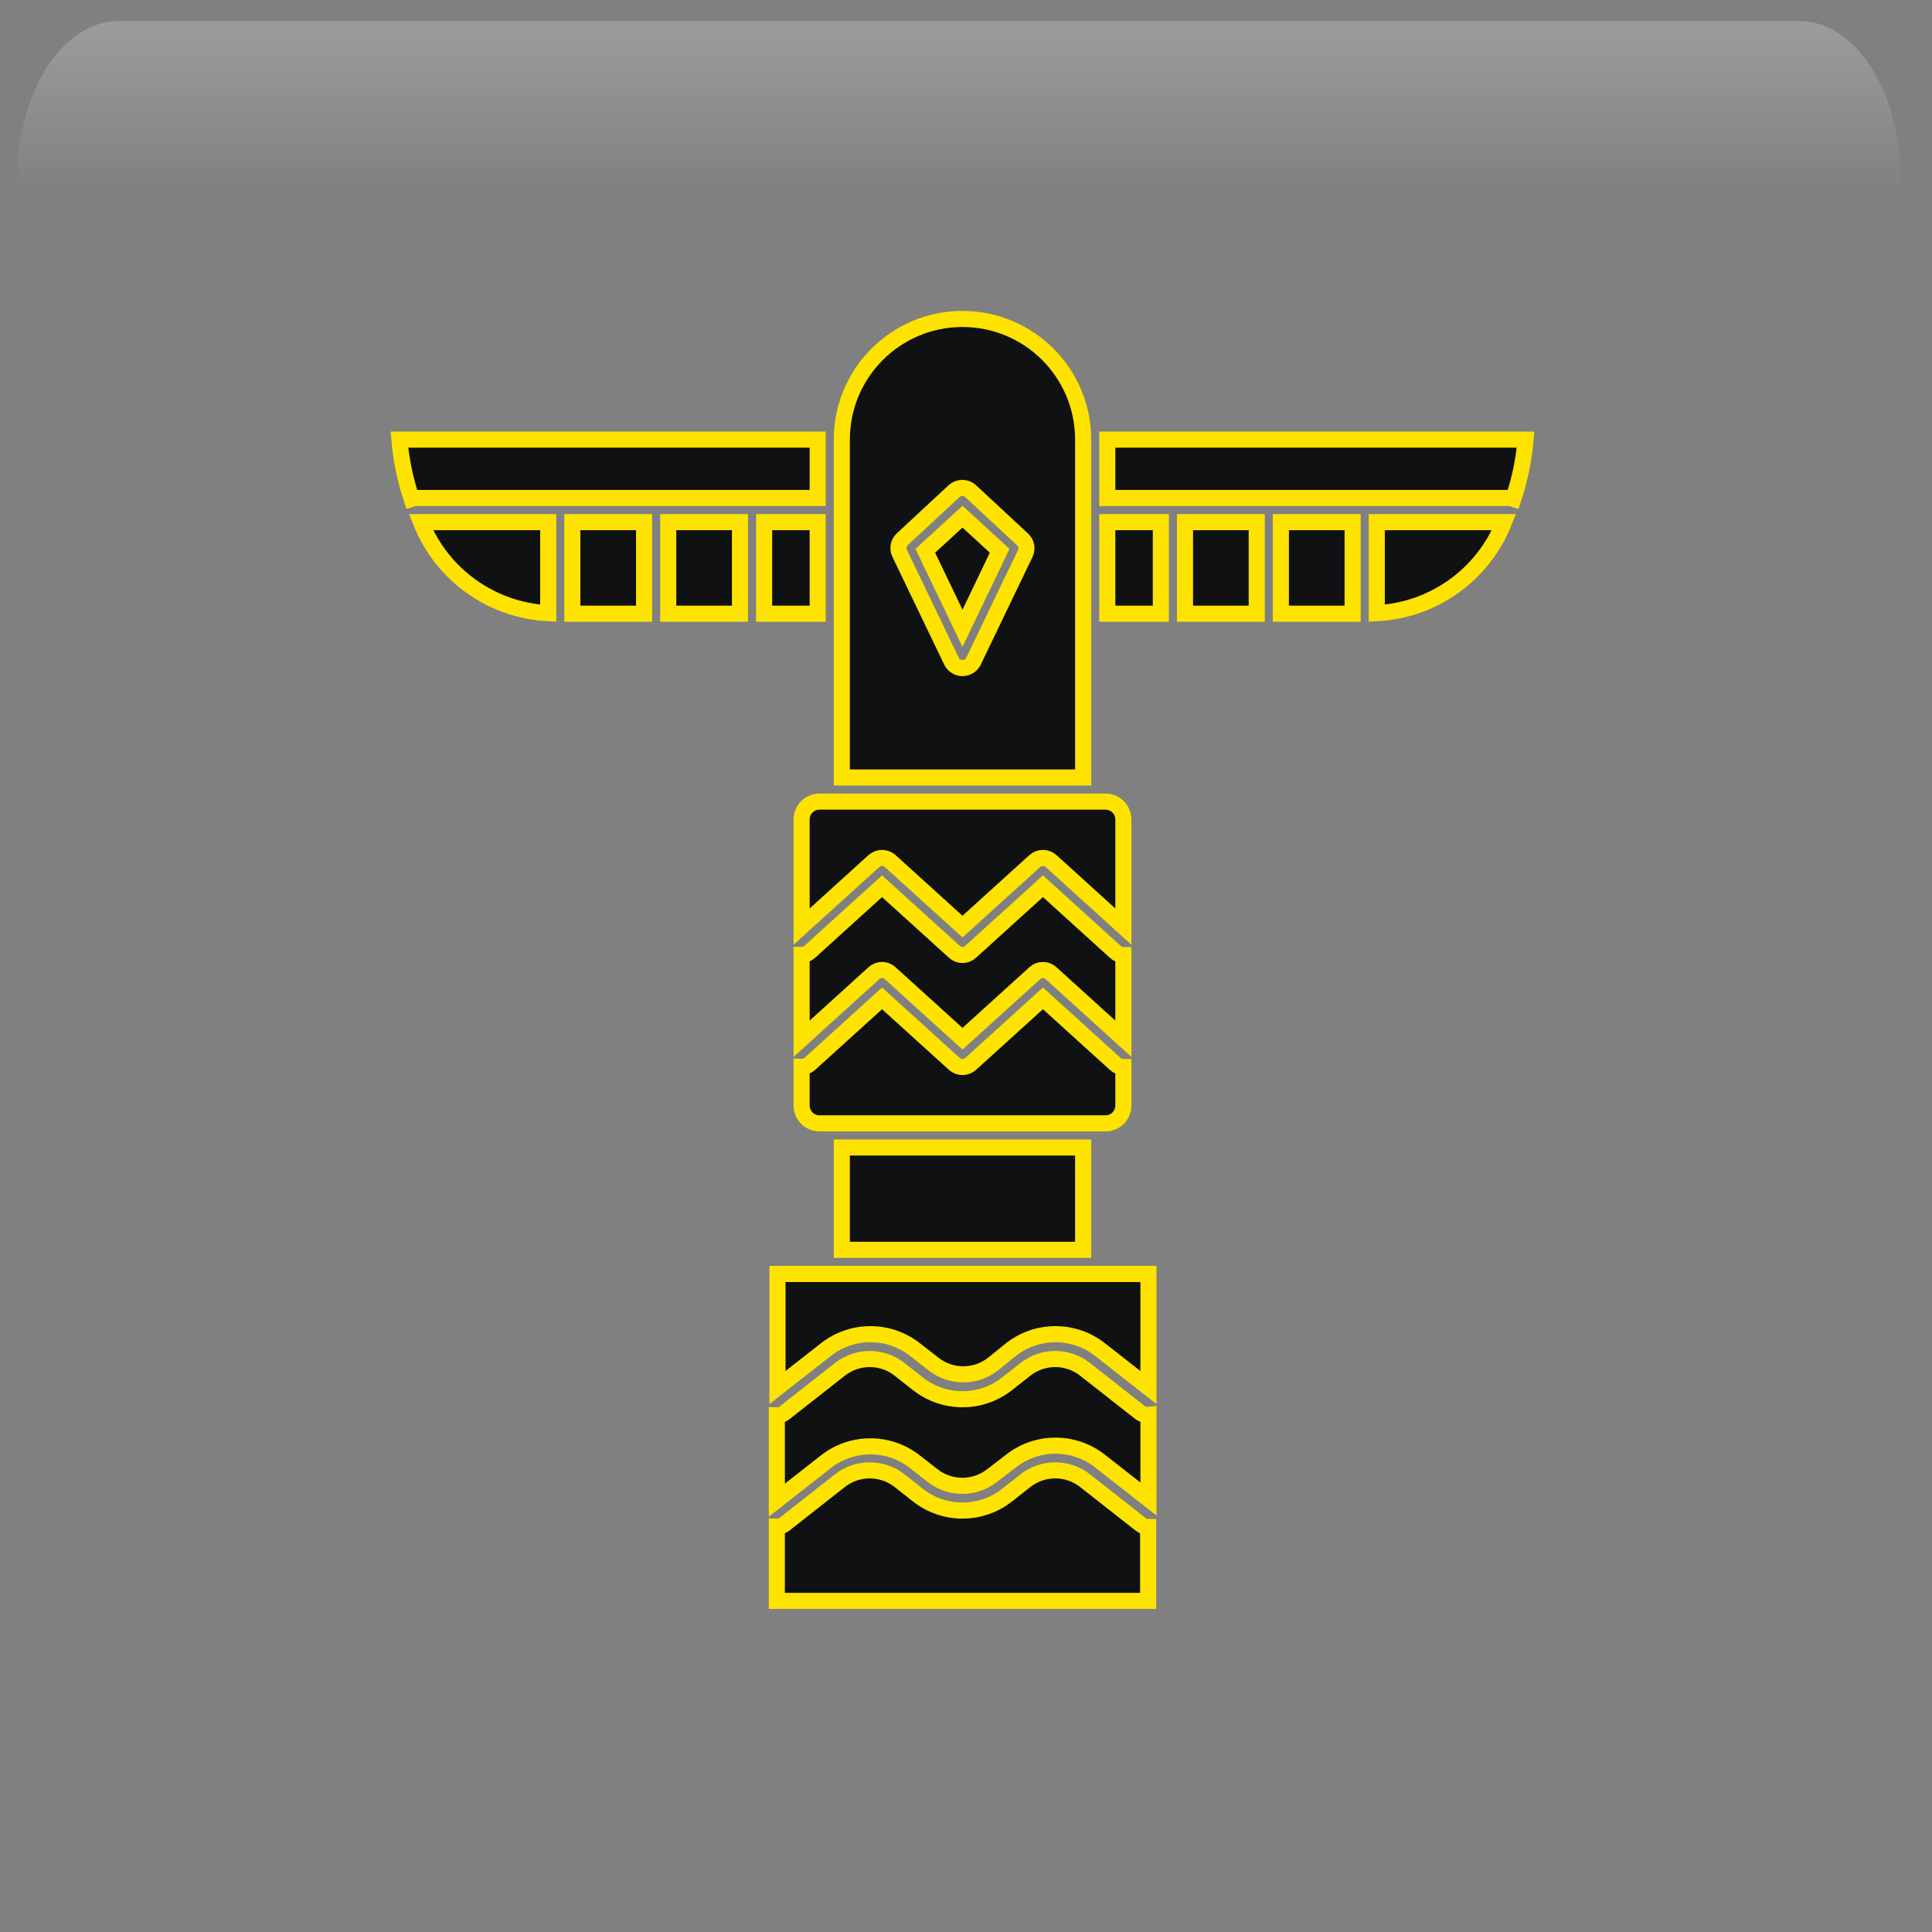 <svg width="550" height="550" xmlns="http://www.w3.org/2000/svg" xmlns:xlink="http://www.w3.org/1999/xlink" overflow="hidden"><rect width="100%" height="100%" fill="#808080" stroke="none"/><defs><clipPath id="clip0"><rect x="1899" y="55" width="550" height="550"/></clipPath><radialGradient cx="762000" cy="762000" r="1.07763e+06" gradientUnits="userSpaceOnUse" spreadMethod="pad" id="fill1" gradientTransform="matrix(0 0 0 0 1899 55)"><stop offset="0" stop-color="#FFE300"/><stop offset="0.17" stop-color="#FFE300"/><stop offset="0.33" stop-color="#E0AA00"/><stop offset="1" stop-color="#0F1113"/></radialGradient><linearGradient x1="2172" y1="61" x2="2172" y2="215" gradientUnits="userSpaceOnUse" spreadMethod="reflect" id="fill2"><stop offset="0" stop-color="#F5FAFF" stop-opacity="0.231"/><stop offset="0.32" stop-color="#FFFFFF" stop-opacity="0"/><stop offset="1" stop-color="#FFFFFF" stop-opacity="0"/></linearGradient><radialGradient cx="94211" cy="101138" r="138220" gradientUnits="userSpaceOnUse" spreadMethod="pad" id="fill3" gradientTransform="matrix(0 0 0 0 1938 184)"><stop offset="0" stop-color="#FFE300"/><stop offset="0.54" stop-color="#E0AA00" stop-opacity="0"/><stop offset="1" stop-color="#E0AA00" stop-opacity="0"/></radialGradient><radialGradient cx="110836" cy="120534" r="163748" gradientUnits="userSpaceOnUse" spreadMethod="pad" id="fill4" gradientTransform="matrix(0 0 0 0 1967 229)"><stop offset="0" stop-color="#FFE300"/><stop offset="0.54" stop-color="#E0AA00" stop-opacity="0"/><stop offset="1" stop-color="#E0AA00" stop-opacity="0"/></radialGradient><radialGradient cx="292331" cy="278477" r="403741" fx="292331" fy="278476" gradientUnits="userSpaceOnUse" spreadMethod="pad" id="fill5" gradientTransform="matrix(0 0 0 0 2188 360)"><stop offset="0" stop-color="#FFE300"/><stop offset="0.54" stop-color="#E0AA00" stop-opacity="0"/><stop offset="1" stop-color="#E0AA00" stop-opacity="0"/></radialGradient><radialGradient cx="374072" cy="437804" r="575849" gradientUnits="userSpaceOnUse" spreadMethod="pad" id="fill6" gradientTransform="matrix(0 0 0 0 1919 71)"><stop offset="0" stop-color="#FFE300"/><stop offset="0.54" stop-color="#E0AA00" stop-opacity="0"/><stop offset="1" stop-color="#E0AA00" stop-opacity="0"/></radialGradient><radialGradient cx="72043.5" cy="77585.5" r="105876" fx="72043.5" fy="77585.5" gradientUnits="userSpaceOnUse" spreadMethod="pad" id="fill7" gradientTransform="matrix(0 0 0 0 2333 488)"><stop offset="0" stop-color="#FFE300"/><stop offset="0.54" stop-color="#E0AA00" stop-opacity="0"/><stop offset="1" stop-color="#E0AA00" stop-opacity="0"/></radialGradient><radialGradient cx="77585.5" cy="84513" r="114726" fx="77585.5" fy="84513" gradientUnits="userSpaceOnUse" spreadMethod="pad" id="fill8" gradientTransform="matrix(0 0 0 0 2317 405)"><stop offset="0" stop-color="#FFE300"/><stop offset="0.54" stop-color="#E0AA00" stop-opacity="0"/><stop offset="1" stop-color="#E0AA00" stop-opacity="0"/></radialGradient><clipPath id="clip9"><rect x="1943" y="100" width="460" height="458"/></clipPath><clipPath id="clip10"><rect x="1943" y="100" width="460" height="458"/></clipPath><clipPath id="clip11"><rect x="1943" y="100" width="460" height="458"/></clipPath></defs><g clip-path="url(#clip0)" transform="translate(-1899 -55)"><rect x="1899" y="55" width="550" height="550" fill="url(#fill1)"/><path d="M1932.79 61 2411.21 61C2427.11 61 2440 80.864 2440 105.367L2440 215C2440 176.824 2419.92 145.876 2395.15 145.876L1948.85 145.876C1924.08 145.876 1904 176.824 1904 215L1904 105.367C1904 80.864 1916.89 61 1932.79 61Z" fill="url(#fill2)" fill-rule="evenodd"/><path d="M1938 220.5C1938 200.342 1953.22 184 1972 184 1990.78 184 2006 200.342 2006 220.5 2006 240.658 1990.78 257 1972 257 1953.22 257 1938 240.658 1938 220.5Z" fill="url(#fill3)" fill-rule="evenodd"/><path d="M1967 272.5C1967 248.476 1984.91 229 2007 229 2029.09 229 2047 248.476 2047 272.5 2047 296.524 2029.09 316 2007 316 1984.91 316 1967 296.524 1967 272.5Z" fill="url(#fill4)" fill-rule="evenodd"/><path d="M2188 460.5C2188 404.995 2235.23 360 2293.5 360 2351.77 360 2399 404.995 2399 460.5 2399 516.005 2351.77 561 2293.5 561 2235.23 561 2188 516.005 2188 460.5Z" fill="url(#fill5)" fill-rule="evenodd"/><path d="M1919 229C1919 141.739 1979.44 71 2054 71 2128.56 71 2189 141.739 2189 229 2189 316.261 2128.56 387 2054 387 1979.44 387 1919 316.261 1919 229Z" fill="url(#fill6)" fill-rule="evenodd"/><path d="M2333 516C2333 500.536 2344.64 488 2359 488 2373.36 488 2385 500.536 2385 516 2385 531.464 2373.36 544 2359 544 2344.64 544 2333 531.464 2333 516Z" fill="url(#fill7)" fill-rule="evenodd"/><path d="M2317 435.5C2317 418.655 2329.54 405 2345 405 2360.46 405 2373 418.655 2373 435.5 2373 452.345 2360.46 466 2345 466 2329.54 466 2317 452.345 2317 435.5Z" fill="url(#fill8)" fill-rule="evenodd"/><g clip-path="url(#clip9)"><g clip-path="url(#clip10)"><g clip-path="url(#clip11)"><path d="M145.232 129.706 165.659 129.706 165.659 103.645 145.232 103.645Z" stroke="#FFE300" stroke-width="4.58" fill="#0F1113" transform="matrix(1 0 0 1 1944 100)"/><path d="M111.065 129.568 111.065 103.645 74.837 103.645C80.802 118.629 94.958 128.758 111.065 129.568Z" stroke="#FFE300" stroke-width="4.58" fill="#0F1113" transform="matrix(1 0 0 1 1944 100)"/><path d="M187.78 103.645 172.529 103.645 172.529 129.706 187.78 129.706Z" stroke="#FFE300" stroke-width="4.58" fill="#0F1113" transform="matrix(1 0 0 1 1944 100)"/><path d="M117.935 129.706 138.362 129.706 138.362 103.645 117.935 103.645Z" stroke="#FFE300" stroke-width="4.58" fill="#0F1113" transform="matrix(1 0 0 1 1944 100)"/><path d="M187.78 80.15 68.7 80.15C69.181 85.887 70.35 91.546 72.181 97.004 72.552 96.884 72.936 96.807 73.326 96.775L187.78 96.775Z" stroke="#FFE300" stroke-width="4.58" fill="#0F1113" transform="matrix(1 0 0 1 1944 100)"/><path d="M292.341 129.706 312.768 129.706 312.768 103.645 292.341 103.645Z" stroke="#FFE300" stroke-width="4.58" fill="#0F1113" transform="matrix(1 0 0 1 1944 100)"/><path d="M285.471 129.706 285.471 103.645 270.22 103.645 270.22 129.706Z" stroke="#FFE300" stroke-width="4.58" fill="#0F1113" transform="matrix(1 0 0 1 1944 100)"/><path d="M346.935 129.568C363.042 128.758 377.198 118.629 383.163 103.645L346.935 103.645Z" stroke="#FFE300" stroke-width="4.58" fill="#0F1113" transform="matrix(1 0 0 1 1944 100)"/><path d="M319.638 129.706 340.065 129.706 340.065 103.645 319.638 103.645Z" stroke="#FFE300" stroke-width="4.58" fill="#0F1113" transform="matrix(1 0 0 1 1944 100)"/><path d="M385.819 97.004C387.65 91.546 388.819 85.887 389.3 80.15L270.22 80.15 270.22 96.775 384.72 96.775C385.094 96.811 385.462 96.888 385.819 97.004Z" stroke="#FFE300" stroke-width="4.58" fill="#0F1113" transform="matrix(1 0 0 1 1944 100)"/><path d="M194.65 281.67 263.35 281.67 263.35 310.799 194.65 310.799Z" stroke="#FFE300" stroke-width="4.58" fill="#0F1113" transform="matrix(1 0 0 1 1944 100)"/><path d="M263.35 129.706 263.35 80.15C263.35 61.179 247.971 45.8 229 45.8 210.029 45.8 194.65 61.179 194.65 80.15L194.65 176.33 263.35 176.33ZM246.908 112.485 232.114 143.262C231.256 144.983 229.165 145.681 227.445 144.822 226.77 144.485 226.223 143.938 225.886 143.262L211.092 112.485C210.455 111.129 210.77 109.516 211.871 108.5L226.664 94.76C227.976 93.614 229.932 93.614 231.244 94.76L246.038 108.5C247.17 109.494 247.523 111.109 246.908 112.485Z" stroke="#FFE300" stroke-width="4.58" fill="#0F1113" transform="matrix(1 0 0 1 1944 100)"/><path d="M218.42 111.798 229 133.873 239.58 111.798 229 102.088 218.42 111.798Z" stroke="#FFE300" stroke-width="4.58" fill="#0F1113" transform="matrix(1 0 0 1 1944 100)"/><path d="M251.9 239.213 231.29 257.9C229.978 259.046 228.022 259.046 226.71 257.9L206.1 239.213 185.49 257.9C184.86 258.457 184.04 258.752 183.2 258.724L183.2 269.716C183.2 272.524 185.476 274.8 188.284 274.8L269.716 274.8C272.524 274.8 274.8 272.524 274.8 269.716L274.8 258.77C273.954 258.78 273.136 258.469 272.51 257.9Z" stroke="#FFE300" stroke-width="4.58" fill="#0F1113" transform="matrix(1 0 0 1 1944 100)"/><path d="M251.9 207.291 231.29 225.977C229.994 227.165 228.006 227.165 226.71 225.977L206.1 207.291 185.49 225.977C184.864 226.546 184.046 226.857 183.2 226.847L183.2 250.709 203.81 232.023C205.106 230.835 207.094 230.835 208.39 232.023L229 250.709 249.61 232.023C250.906 230.835 252.894 230.835 254.19 232.023L274.8 250.709 274.8 226.893C273.948 226.886 273.131 226.559 272.51 225.977Z" stroke="#FFE300" stroke-width="4.58" fill="#0F1113" transform="matrix(1 0 0 1 1944 100)"/><path d="M183.2 188.284 183.2 218.787 203.81 200.1C205.122 198.954 207.078 198.954 208.39 200.1L229 218.787 249.61 200.1C250.922 198.954 252.878 198.954 254.19 200.1L274.8 218.787 274.8 188.284C274.8 185.476 272.524 183.2 269.716 183.2L188.284 183.2C185.476 183.2 183.2 185.476 183.2 188.284Z" stroke="#FFE300" stroke-width="4.58" fill="#0F1113" transform="matrix(1 0 0 1 1944 100)"/><path d="M279.701 388.933 263.9 376.522C258.915 372.6 251.893 372.6 246.908 376.522L241.732 380.598C234.271 386.502 223.729 386.502 216.268 380.598L211.092 376.522C206.107 372.6 199.085 372.6 194.1 376.522L178.299 388.933C177.683 389.405 176.922 389.648 176.147 389.62L176.147 410.734 281.853 410.734 281.853 389.712 281.853 389.712C281.068 389.706 280.308 389.431 279.701 388.933Z" stroke="#FFE300" stroke-width="4.58" fill="#0F1113" transform="matrix(1 0 0 1 1944 100)"/><path d="M279.701 357.24 263.9 344.828C258.915 340.906 251.893 340.906 246.908 344.828L241.732 348.904C234.271 354.809 223.729 354.809 216.268 348.904L211.092 344.828C206.107 340.906 199.085 340.906 194.1 344.828L178.299 357.24C177.683 357.712 176.922 357.955 176.147 357.927L176.147 382.063 189.887 371.3C197.256 365.35 207.742 365.217 215.26 370.98L220.481 375.056C225.457 378.954 232.451 378.954 237.427 375.056L242.74 370.98C250.201 365.075 260.743 365.075 268.205 370.98L281.945 381.743 281.945 357.789 281.945 357.789C281.156 357.875 280.361 357.68 279.701 357.24Z" stroke="#FFE300" stroke-width="4.58" fill="#0F1113" transform="matrix(1 0 0 1 1944 100)"/><path d="M194.65 317.669 176.33 317.669 176.33 350.003 190.07 339.24C197.531 333.336 208.073 333.336 215.535 339.24L220.756 343.317C225.732 347.215 232.726 347.215 237.702 343.317L242.74 339.24C250.201 333.336 260.743 333.336 268.205 339.24L281.945 350.003 281.945 317.669 194.925 317.669Z" stroke="#FFE300" stroke-width="4.58" fill="#0F1113" transform="matrix(1 0 0 1 1944 100)"/></g></g></g></g></svg>